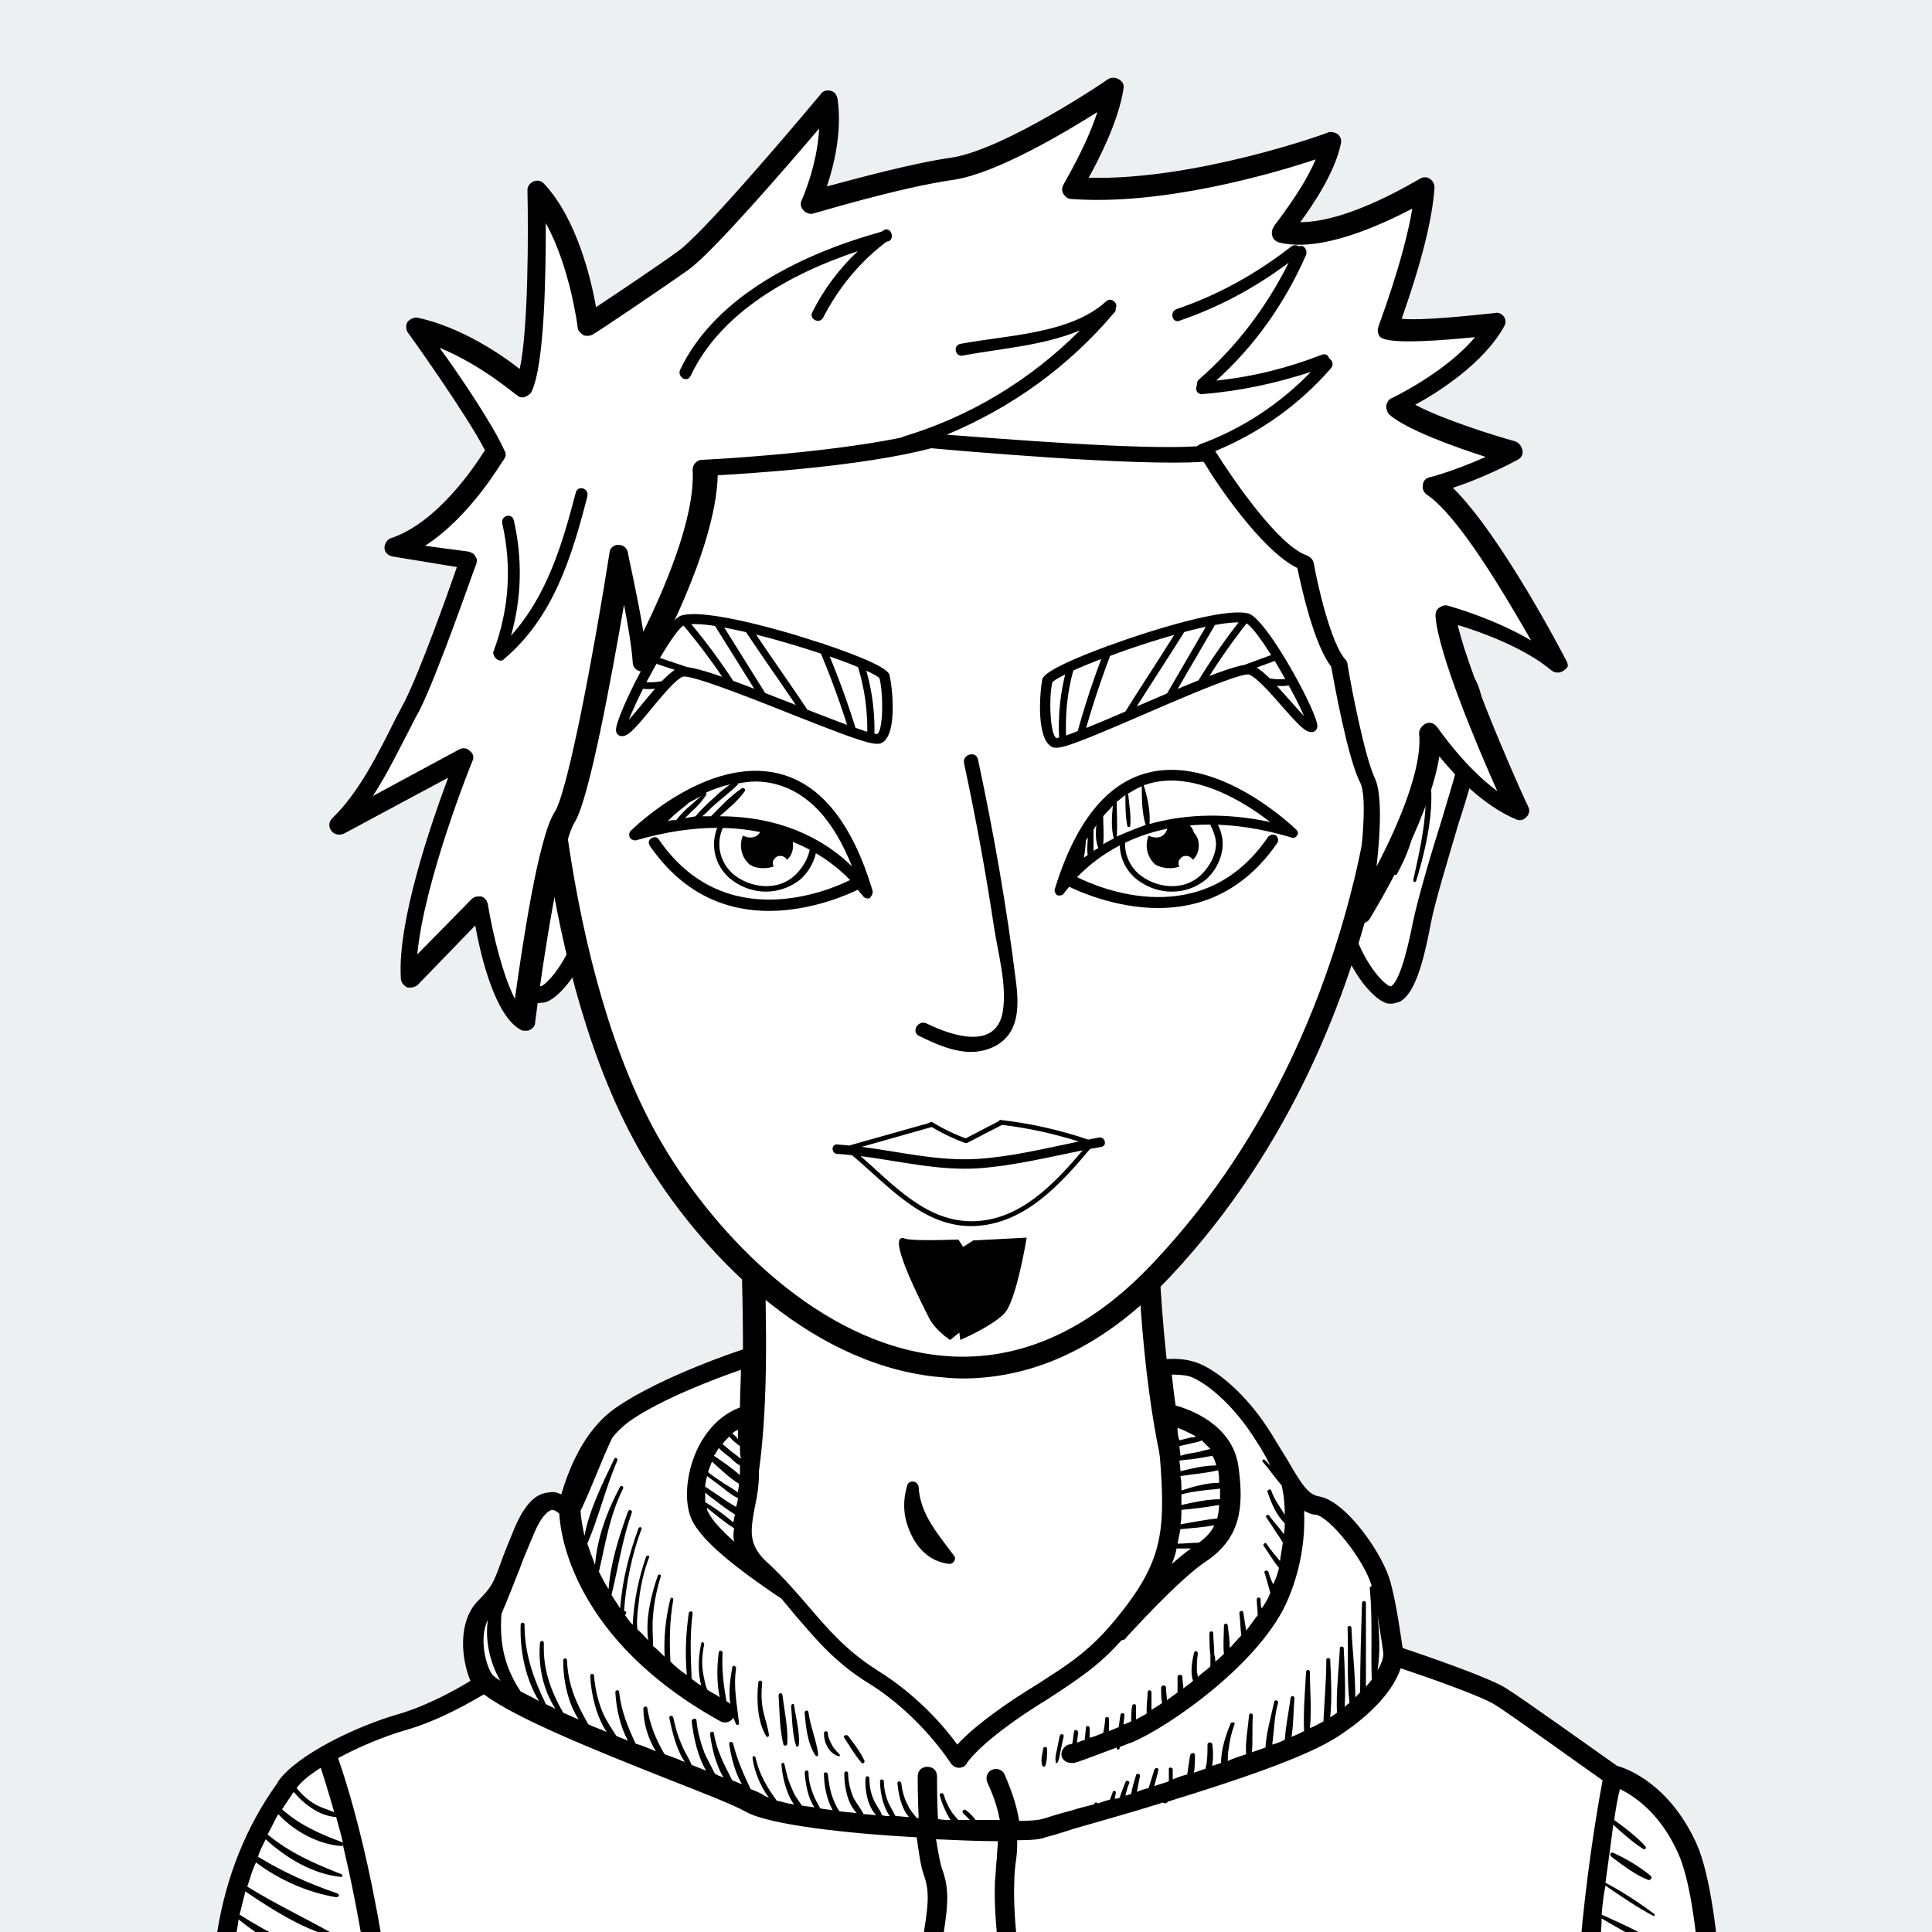 <svg xmlns="http://www.w3.org/2000/svg" width="600" height="600" viewBox="0 0 200 200" style="overflow:hidden!important">
    <path d="M0 0h200v200H0V0z" fill="#ecf0f1"/>
    <path d="M77.6 118.3c0 19.3 3.4 44.1-10 51.9-13.4 7.9-31.9 11.3-37.8 22s-4.4 25.3-4.4 25.3h149.3s.7-18.9-5.1-26.4c-8.1-10.4-27.8-15.5-37.7-20.9s-13.4-25.1-13.4-52.4l-40.9.5z" fill="#fff"/>
    <path d="M175.8 218.7H24.4l-.1-1c-.1-.6-1.5-15.1 4.5-26 4.1-7.4 13.5-11.3 23.5-15.5 5-2.1 10.2-4.3 14.8-6.9 10.6-6.2 10.1-23.9 9.6-41-.1-3.5-.2-6.8-.2-10v-1.1l43.2-.4v1.1c0 29.9 4.2 46.7 12.8 51.4 2.9 1.6 6.7 3.2 10.8 4.9 10 4.1 21.3 8.8 27.2 16.3 6.1 7.7 5.4 26.4 5.4 27.1l-.1 1.1zm-149.3-2.2h147.1c0-4.1-.2-18.5-4.9-24.6-5.5-7-16.6-11.6-26.3-15.6-4.1-1.7-8-3.3-11-5-5.1-2.8-8.7-8.9-10.9-18.7-2-8.4-2.9-19.4-3-33.5l-38.6.4c0 2.8.1 5.7.2 8.8.5 17.8 1 36.1-10.7 43-4.7 2.7-9.9 4.9-15 7.1-9.6 4-18.7 7.8-22.4 14.5-5 8.6-4.7 20.1-4.5 23.6z"/>
    <path d="M93.9 153.8c-.5 1.8-.4 3.4.5 5.2.8 1.6 2.1 2.7 3.9 2.9.4 0 .7-.5.5-.8-1.6-2.2-3.5-4.2-3.7-7.1 0-.7-1-.9-1.2-.2zM112.5 187.5c8.8.5 18.1-.7 26.6-2.9.7-.2.6-1.4-.2-1.3-8.8 1.1-17.7 2-26.5 3.3-.5.1-.3.9.1.9zM63.1 182.5c3.8.9 7.6 1.9 11.5 2.8 3.6.8 7.4 2 11.1 2.1.7 0 .8-.9.2-1.2-3.5-1.4-7.5-1.7-11.2-2.5-3.8-.7-7.5-1.3-11.3-2-.5 0-.7.7-.3.8z"/>
    <path d="M77.6 140.5s-8.6 2.8-13.1 5.9-5.6 10-5.6 10-2.3-3.3-4.5 1.9-1.8 5.6-4 7.9c-2.3 2.3-1 6.8-.2 7.9 0 0-4 2.8-8.4 4s-10.3 4.2-12.1 6.6-9.6 12.8-5.6 34h153.6s0-21-3-27.5-7.7-7.5-7.7-7.5-9.8-7-11.7-8.2-11-4.2-11-4.2-.5-4.2-1.2-7.2-4.6-8.1-6.6-8.4c-2.1-.4-3-2.8-5.6-7-2.6-4.2-5.8-6.5-7.3-7-1.6-.5-3.3-.2-3.3-.2s1.2 8.9 1.2 13.6-.9 7.7-4.6 12.2c-3.7 4.6-6.1 5.8-11.4 9.3s-6.3 5.4-6.3 5.4-3.2-5.1-8.8-8.6S83 166 79 162.5s-1.1-6.1-1.4-11.2c-.3-5.1 0-10.8 0-10.8z" fill="#fff"/>
    <path d="M175.6 190.8c-2.8-6.1-7.1-7.7-8.2-8-1.3-.9-9.8-7-11.6-8.1-1.8-1.1-8.5-3.4-10.6-4.1-.2-1.3-.6-4.3-1.2-6.6-.7-3-4.7-8.7-7.5-9.1-1.1-.2-1.8-1.3-3.3-3.9-.5-.8-1-1.6-1.6-2.6-2.6-4.2-5.9-6.8-7.9-7.4-1.8-.6-3.8-.2-3.8-.2-.5.1-.9.6-.8 1.1 0 .1 1.2 8.9 1.2 13.5 0 4.2-.7 7.1-4.3 11.6-3 3.8-5.1 5.1-9 7.6-.7.4-1.4.9-2.2 1.4-3.1 2.1-4.8 3.6-5.7 4.6-1.3-1.8-4.1-5.1-8.3-7.7-3.3-2.1-5.2-4.4-7.1-6.6-1.2-1.4-2.5-2.9-4.1-4.4-2.2-1.9-1.9-3.4-1.5-5.7.3-1.4.6-2.9.4-4.8-.3-4.9 0-10.7 0-10.7 0-.3-.1-.6-.4-.9-.3-.2-.6-.3-.9-.2-.4.1-8.8 2.9-13.4 6.1-3.5 2.4-5 6.7-5.7 9-.4-.2-.8-.3-1.3-.2-1.4.1-2.5 1.3-3.5 3.6-.7 1.7-1.2 2.9-1.5 3.8-.7 1.9-.9 2.4-2.3 3.8-2.2 2.2-1.7 6.2-.8 8.3-1.3.8-4.3 2.5-7.3 3.4-4.6 1.3-10.7 4.3-12.6 7l-.1.2c-6.4 8.9-8.3 20.6-5.6 34.6.1.5.5.8 1 .8h153.6c.6 0 1-.4 1-1 0-1.2-.1-21.6-3.1-28.2zm-33-23.6c.3 1.9.6 3.7.6 4.1 0 .2-.1.8-.6 1.6.3-1.8.2-3.8 0-5.7zm-20.7-19.4c.5.2 1.2.5 1.9.9-.2.1-.3.1-.5.1l-1.2.3c-.2-.5-.2-.9-.2-1.3zm-.1 12.5h1.5c-.6.4-1.3 1-2 1.6.2-.5.4-1 .5-1.6zm4.2-3.1c-1.2.1-2.6.4-3.8.6.1-.5.1-1 .1-1.5 1.3-.1 2.7-.3 3.9-.5 0 .5-.1 1-.2 1.4zm.1-5c.1.5.1.9.1 1.3-1.3 0-2.7.4-3.9.8 0-.5 0-1-.1-1.5 1.3-.2 2.7-.3 3.9-.6zm-3.8 3.6v-1.1c.7-.2 1.4-.3 2.2-.4.6-.1 1.2-.1 1.8-.2v1.1c-1.3 0-2.7.3-4 .6zm-.1-3.5c0-.4-.1-.8-.1-1.1.6-.1 1.1-.1 1.7-.2.6-.1 1.2-.2 1.7-.3.2.3.3.6.4 1-1.2 0-2.5.3-3.7.6zm1.9-2c-.6.1-1.3.2-1.9.4 0-.3-.1-.7-.1-1 .4-.1.9-.2 1.3-.3.3-.1.7-.1 1-.3l.9.9c-.5.1-.9.2-1.2.3zm-1.9 8c1.1-.1 2.4-.2 3.5-.4-.3.7-.9 1.3-1.6 1.8-.7 0-1.5.1-2.2.1l.3-1.5zM76 159.6c-1.2-1.1-2.3-2.2-2.7-3.1-.1-.1-.1-.2-.1-.4.9.7 1.8 1.5 2.8 2.1-.1.5-.1 1 0 1.4zm-.5-10.9c.3.4.7.7 1.1 1 0 .4 0 .9.1 1.3-.3-.2-.5-.4-.8-.6-.4-.3-.7-.6-1.1-.9.1-.2.4-.5.7-.8zm.3-.3c.2-.2.4-.3.6-.4v1c-.1-.2-.3-.4-.6-.6zm-1.4 1.5c.4.4.8.7 1.2 1 .3.3.6.6 1 .8v1c-.8-.7-1.8-1.4-2.7-2 .2-.2.3-.5.5-.8zm-.7 1.4c.9.8 1.8 1.7 2.8 2.3 0 .3-.1.6-.1.9-.4-.3-.9-.6-1.4-.9-.6-.4-1.2-.8-1.7-1.2.1-.4.3-.8.4-1.1zm-.5 1.5c.5.4 1.1.8 1.6 1.2.5.4 1 .8 1.6 1.1 0 .2-.1.4-.1.5 0 .1-.1.3-.1.4-.5-.3-1-.6-1.4-.9l-1.8-1.2c0-.3.1-.7.2-1.1zm2.7 4.8c-.9-.8-1.9-1.5-2.9-2.1v-1c.4.4.9.7 1.4 1.1.5.4 1.1.8 1.7 1.2-.1.2-.1.5-.2.8zm-22.1 4.8c.3-.9.8-2 1.5-3.7.9-2.1 1.6-2.3 1.8-2.4.3 0 .6.2.8.4.1 2.2 1.5 13.1 16.7 21.5.2.1.3.1.5.1.3 0 .7-.2.8-.5.1.2.2.5.3.7.1.1.3.1.3-.1-.2-2-.6-3.7-.3-5.7 0-.2-.3-.4-.4-.1-.2 1.2-.4 2.5-.2 3.8l-.1-.1c-.1-.1-.2-.1-.3-.2-.3-1.7-.5-3.3-.4-5 0-.3-.4-.3-.4 0-.2 1.5-.2 3.1.1 4.6-.4-.3-.9-.5-1.3-.8-.2-.5-.3-1.1-.4-1.6-.2-1.1-.1-2.1.1-3.1 0-.2-.3-.3-.3-.1-.3 1.3-.4 3 0 4.4-.4-.2-.7-.5-1-.7-.1-2.3-.2-4.5.1-6.8 0-.3-.4-.2-.4 0-.3 2.1-.4 4.2-.2 6.4-.6-.4-1.2-.9-1.7-1.4-.1-2.1-.1-4.2.3-6.4 0-.2-.2-.3-.3-.1-.5 2-.7 4-.6 6-.4-.4-.8-.8-1.2-1.1 0-1-.1-2.1 0-3.1.1-1.4.4-2.8.8-4.1.1-.2-.2-.3-.3-.1-.7 2-1.3 4.5-1 6.7-.4-.4-.7-.8-1.1-1.1-.2-1 .2-3.2.2-3.5.2-1.4.5-2.7 1-4 .1-.2-.2-.2-.3-.1-.8 2.3-1.3 4.7-1.4 7.1-.3-.3-.5-.6-.8-1 .1-.1.1-.2.1-.2.1-.1-.1-.3-.2-.2.2-2.9.8-5.8 1.8-8.5.1-.2-.2-.3-.3-.1-1 2.7-1.7 5.5-1.9 8.3-.3-.5-.6-.9-.9-1.4.7-2.8 1.1-5.7 2.1-8.5.1-.3-.3-.4-.4-.1-.9 2.5-1.8 5.3-2 8-.4-.6-.7-1.2-1-1.8.7-3 1.1-5.8 2.5-8.6.1-.2-.2-.4-.3-.2-1.3 2.4-2.4 5.3-2.6 8.1-.3-.8-.6-1.6-.8-2.2 1.2-2.8 1.9-5.8 3.1-8.6.1-.2-.2-.4-.3-.2-1.2 2.5-2.6 5.3-3.1 8-.3-1.4-.4-2.3-.4-2.6 1.2-2.5 2.1-5.1 3.3-7.6.5-.6 1.1-1.2 1.8-1.7 3.3-2.3 8.9-4.4 11.5-5.3 0 1-.1 2.4-.1 3.9-1.9.7-3.5 2.3-4.5 4.5-1.1 2.5-1.3 5.3-.5 7.1 1.1 2.4 5.2 5.4 8.7 7.8.3.2.5.3.6.4l1.5 1.8c2 2.3 4 4.8 7.6 7 5.3 3.3 8.4 8.2 8.4 8.2.2.3.5.5.9.5.3 0 .7-.2.8-.5 0 0 1.1-1.8 6-5.1.8-.5 1.5-1 2.2-1.4 3.2-2.1 5.4-3.5 7.8-6.2.2 0 .4-.1.5-.3.1-.1 5.5-6.1 8.3-7.9 3.5-2.4 3.9-5.5 3.3-9.8-.6-4.3-5-5.9-6.5-6.3-.2-1.3-.3-2.4-.4-3.2.5 0 1.2 0 1.9.2 1.4.5 4.3 2.6 6.8 6.6.6.9 1.1 1.8 1.5 2.6 0 0 0 .1.1.1l-.7-.7c-.1-.1-.3.1-.2.2.7.8 1.3 1.7 2 2.5v.1s.3 1.1.3 2.9c-.5-.8-1.1-1.6-1.4-2.5-.1-.2-.4-.1-.4.1.4 1.2.9 2.4 1.8 3.3 0 .3 0 .7-.1 1.1-.5-.7-1.1-1.3-1.5-1.9-.1-.2-.5 0-.3.2.5.7.9 1.4 1.4 2.1.1.2.2.3.3.5-.1.6-.2 1.2-.3 1.9-.5-.6-1-1.2-1.4-1.8-.1-.2-.4.1-.3.2.5.7 1 1.6 1.6 2.3-.1.5-.3 1.1-.6 1.7-.2-.4-.4-.9-.5-1.3-.1-.2-.5-.1-.4.1.2.6.4 1.4.6 2.1-.2.5-.5 1.1-.9 1.6-.1-.3-.1-.6-.1-.9 0-.3-.4-.3-.4 0 0 .5.1 1.1.1 1.6-.4.5-.8 1.1-1.2 1.6-.1-.6-.2-1.3-.3-1.9 0-.2-.4-.2-.4.1.1.8.1 1.6.2 2.3-.4.4-.8.9-1.2 1.3 0-.8-.1-1.5-.2-2.3 0-.3-.4-.3-.4 0 0 .9-.1 1.9 0 2.9-.3.3-.6.6-.9.8 0-.2 0-.5-.1-.7 0-.8-.1-1.5-.1-2.2 0-.3-.4-.3-.4 0 0 .8 0 1.5.1 2.2v1.2c-.4.4-.9.7-1.3 1.1 0-.2-.1-.4-.1-.7 0-.6 0-1.1.1-1.7 0-.3-.3-.4-.4-.1-.2.9-.4 2-.1 2.9-.3.3-.7.5-1 .8 0-.4-.1-.8-.1-1.2 0-.3-.5-.3-.5 0v1.6c-.4.3-.7.5-1.1.8 0-.4-.1-.9-.1-1.3 0-.3-.5-.3-.5 0 0 .6 0 1.1.1 1.6-.4.3-.8.5-1.1.7v-1.8c0-.3-.4-.3-.4 0 0 .6-.1 1.1-.1 1.7v.5c-.4.2-.7.4-1.1.6v-1.4c0-.3-.4-.2-.4 0-.1.5-.1 1.1-.1 1.6-.2.1-.5.2-.7.3-.1 0-.1 0-.1.1 0-.4.1-.7.1-1.1 0-.2-.4-.2-.4 0-.1.4-.1.8-.2 1.3-.3.1-.7.3-1 .4v-1.3c0-.2-.4-.2-.4 0 0 .5-.1 1-.2 1.5-.5.2-1 .4-1.4.5v-1c0-.3-.4-.3-.4 0 0 .4-.1.8-.1 1.2-.3.1-.6.2-.8.3 0-.4.1-.7.1-1.1 0-.2-.4-.3-.4-.1-.1.4-.1.9-.2 1.3-.2.1-.4.1-.4.1-.5.2-.8.7-.7 1.2.1.4.5.7 1 .7h.3c.1 0 1.5-.5 4.4-1.6v.1c0 .2.3.1.3 0s0-.1.1-.2c.4-.1.7-.3 1.1-.4 3.7-1.5 13.6-8.3 16.3-15 1.5-3.6 1.7-6.9 1.6-9 .4.2.8.4 1.2.4 1.4.2 5 4.6 5.8 7.4-.1 0-.2.1-.2.2.3 3.2.1 6.4.2 9.5-.2.2-.4.5-.6.7v-8.7c0-.2-.4-.2-.4 0-.1 3.1-.2 6.2-.2 9.3l-.5.5c0-2.4-.3-4.8-.4-7.2 0-.2-.4-.3-.4 0 .1 2.6-.1 5.2.2 7.8-.2.1-.4.3-.5.4.1-2 0-4.1-.1-6.1 0-.2-.4-.2-.4 0-.1 2.2-.4 4.5-.3 6.7-.2.2-.5.3-.7.5.2-2 .1-4 0-6 0-.2-.4-.2-.4 0 0 2.1-.2 4.3-.3 6.4-.4.2-.9.5-1.4.7.2-1.9 0-3.9 0-5.8 0-.3-.4-.3-.4 0-.1 2-.3 4.1-.2 6.1-.4.2-.8.4-1.3.6.2-1.3.2-2.7.3-4 0-.3-.4-.3-.4 0-.2 1.4-.5 2.9-.6 4.3-.4.2-.9.4-1.3.5.2-1.4.2-2.9.6-4.3.1-.3-.4-.4-.4-.1-.3 1.4-.8 3.1-.9 4.7-.5.2-.9.3-1.4.5.1-1.2 0-2.6.1-3.8 0-.3-.4-.3-.4 0-.1 1.2-.4 2.7-.3 4-.6.2-1.3.4-1.9.7 0-.4 0-.9.1-1.3.1-.9.3-1.7.6-2.5.1-.2-.3-.3-.4-.1-.5 1.2-1 2.7-1 4.1l-.9.3v-.1c.1-.7.1-1.4 0-2.1 0-.3-.5-.3-.5 0 0 .7 0 1.3-.1 2 0 .1-.1.3-.1.5-.4.1-.8.3-1.2.4.1-.6.1-1.2.1-1.8 0-.3-.4-.3-.5 0-.1.6-.2 1.3-.3 2-.5.1-1 .3-1.5.5v-1c0-.3-.5-.3-.4 0v1.2c-.5.2-1 .3-1.5.5.1-.5.3-1.1.4-1.6.1-.3-.3-.4-.4-.1-.2.6-.4 1.3-.6 1.9-.4.1-.8.2-1.2.4.1-.6.2-1.1.3-1.6.1-.3-.4-.4-.4-.1-.2.6-.4 1.3-.5 1.9-.2.1-.4.1-.6.2.1-.4.2-.9.4-1.3.1-.2-.3-.4-.4-.1-.2.5-.4 1-.6 1.6-.2.1-.3.1-.5.1 0-.2.1-.4.1-.6.1-.2-.3-.3-.3-.1-.1.3-.2.5-.3.8-.5.1-.9.3-1.3.4 0-.1-.2-.2-.3 0 0 .1-.1.1-.1.1-.8.2-1.6.4-2.2.6-1.6.4-2.7.8-3.1.9-.3.1-1.2.2-2.4.2-.2-1.3-.6-2.7-1.5-4.8-.2-.5-.8-.7-1.3-.5s-.7.8-.5 1.3c.8 1.7 1.1 2.9 1.3 3.9H101c-.3-.4-.6-.7-1-1-.2-.2-.5.1-.3.3l.7.7h-1.2c-.2-.2-.4-.5-.6-.7-.4-.6-.7-1.2-.9-1.9-.1-.3-.5-.2-.4.1.2.8.6 1.7 1.1 2.5-.4 0-.9 0-1.3-.1-.1-1.8-.1-3.5-.1-4.4 0-.6-.4-1-1-1s-1 .4-1 1c0 .4 0 2.2.1 4.3h-.2c-.3-.4-.7-.8-.9-1.3-.4-.7-.6-1.5-.7-2.3 0-.2-.4-.3-.4 0 .1 1.1.4 2.6 1.2 3.5-.5 0-.9-.1-1.4-.1-.2-.4-.5-.9-.7-1.3-.3-.7-.5-1.5-.5-2.3 0-.2-.4-.3-.4 0 0 1.1.3 2.6 1 3.6-.3 0-.5 0-.8-.1-.2-.6-.7-1.1-.9-1.7-.3-.7-.4-1.4-.4-2.1 0-.3-.4-.3-.4 0-.1 1.1.2 2.9 1.1 3.8-.4 0-.8-.1-1.3-.1-.3-.6-.8-1.2-1.1-1.8-.3-.8-.5-1.6-.5-2.4 0-.3-.4-.3-.4 0 0 1.3.3 3.1 1.3 4.1-.6-.1-1.2-.1-1.8-.2-.3-.4-.5-.9-.7-1.4-.3-.8-.4-1.6-.5-2.4 0-.3-.5-.3-.4 0 0 1.2.3 2.6.9 3.7-.4-.1-.9-.1-1.3-.2-.2-.4-.5-.9-.7-1.4-.3-.8-.5-1.5-.5-2.3 0-.3-.4-.3-.4 0 .1 1.2.3 2.5 1 3.6-.5-.1-.9-.1-1.3-.2-.4-.6-.8-1.1-1-1.7-.4-.8-.6-1.7-.8-2.6 0-.2-.4-.1-.3.1.1 1.3.5 3 1.3 4.1-.7-.1-1.3-.3-1.8-.4-1-1.4-1.8-2.7-2.2-4.5-.1-.2-.3-.1-.3.1.2 1.4.8 2.9 1.7 4.1-.2-.1-.5-.2-.6-.3-.3-.2-.8-.4-1.3-.6-.7-1.5-1.4-3-1.8-4.7-.1-.3-.5-.2-.4.1.2 1.4.6 2.9 1.3 4.1-.3-.1-.7-.3-1-.4-.8-1.6-1.6-3-1.9-4.9 0-.2-.4-.2-.4.1.2 1.5.6 3.2 1.4 4.5-.3-.1-.6-.2-.9-.4-.4-.8-.8-1.5-1.1-2.2-.4-1.1-.7-2.2-.8-3.3 0-.3-.5-.2-.5.1.2 1.6.6 3.6 1.5 5.1l-1.5-.6c-.3-.7-.7-1.3-1-2-.4-.9-.7-1.9-.9-2.9-.1-.3-.5-.2-.4.1.3 1.4.7 3.2 1.6 4.5-.2-.1-.4-.1-.5-.2-.5-.2-1-.4-1.6-.6-.9-1.5-1.5-3-1.8-4.8 0-.2-.4-.2-.4.1 0 1.5.5 3.1 1.3 4.4-.7-.3-1.4-.6-2.1-.8-.8-1.7-1.5-3.4-1.7-5.3 0-.3-.4-.3-.4 0 .1 1.7.5 3.5 1.3 5-.4-.2-.8-.3-1.2-.5-.5-.8-1-1.5-1.4-2.4-.5-1.2-.8-2.5-.9-3.8 0-.3-.4-.3-.4 0 .1 1.9.6 4.1 1.7 5.8-.6-.3-1.3-.5-1.9-.8-1.2-2.1-2.1-4-2.2-6.6 0-.3-.4-.3-.4 0 0 2.1.5 4.4 1.6 6.1-.5-.2-1.1-.5-1.6-.7-1.3-2.3-2.1-4.5-2-7.2 0-.3-.4-.3-.4 0-.2 2.3.3 4.8 1.6 6.8-.3-.2-.7-.3-1-.5-1.3-2.7-2.2-5.2-2.2-8.2 0-.3-.4-.3-.4 0-.1 2.7.5 5.6 1.9 7.9-.7-.4-1.3-.7-1.9-1-1.6-2.4-2.2-4.8-2-7.9v-.1c.8-1.9 1.1-2.7 1.9-4.7zm-3.3 5.3c-.3 2.1.2 4.4 1.3 6.3-.3-.2-.6-.4-.8-.6-.6-.7-1.5-3.7-.5-5.7zM33.2 183c.3.9.8 2.5 1.4 4.6-.7-.3-1.5-.5-2.1-.9-.7-.4-1.3-1-1.8-1.6.5-.7 1.4-1.4 2.5-2.1zm-2.8 2.5c1.1 1.3 2.7 2.5 4.4 2.6.2.8.5 1.7.7 2.7l-.1-.1c-2.4-.9-4.4-1.8-6.2-3.4l1.2-1.8zm-6.2 27.4c3.5 2.2 7.7 4.1 11.8 4.8H24.9c-.3-1.6-.5-3.2-.7-4.8zm12.9 4.8c0-.1 0-.2-.1-.3-4.5-1.5-8.6-2.9-12.8-5.1-.1-.9-.1-1.9-.2-2.8 4.6 2.7 10 5.1 15.2 6.1.2 0 .3-.2.1-.3-5.1-2.2-10.2-4.2-15.3-6.5v-2.9c3.5 2.5 7.6 4.5 11.9 5.4.3.1.4-.4.1-.5-4.2-1.6-8.2-3.2-12-5.5 0-1.2.1-2.3.3-3.4 2.9 1.7 5.9 3.1 9.1 4 .3.1.4-.4.1-.5-3.1-1.3-6.2-2.6-9.2-4.1.1-.9.3-1.8.4-2.6 3 2.4 6.6 4.4 10.4 5 .2 0 .3-.2.1-.3-3.7-1.5-7.1-3.1-10.4-5.2l.6-2.4c2.8 1.9 5.8 3.8 9 4.7.2.1.3-.2.1-.3-3-1.7-6-3.1-8.9-4.9.3-.9.5-1.7.9-2.5 2.4 1.8 5.3 3.1 8.3 3.6.3 0 .4-.3.1-.4-2.9-1-5.6-2.2-8.2-3.8.2-.6.5-1.2.8-1.8 2.2 2 4.9 3.6 7.8 3.9.2 0 .2-.2 0-.3-2.8-1.1-5.3-2.2-7.6-4.1.4-.7.7-1.4 1.1-2.1 1.7 1.8 4.1 3.1 6.5 3.3.1 0 .1 0 .2-.1 1.4 5.9 3.1 14.8 4.1 26.7h-2.5zm4.5 0C39.9 196.6 36 184.9 35 182c2.2-1.2 4.9-2.3 7-2.9 3.5-1 6.7-2.9 8.1-3.7 3.3 2.5 11.8 5.9 18.6 8.6 3.8 1.5 7.2 2.8 8.6 3.6 2.4 1.3 10.3 2.2 17.6 2.6.2 1.5.4 2.9.7 3.8.7 1.9.5 3.3-.2 7.5l-.3 1.8c-.3 1.9-.7 3.4-1.1 4.8-.7 2.6-1.3 4.6-.2 6.8.2.4.5.6.9.6.1 0 .3 0 .4-.1.5-.2.7-.8.5-1.3-.8-1.6-.3-3 .3-5.4.4-1.3.8-3 1.2-5l.3-1.8c.7-4.3 1-6.1.1-8.5-.2-.6-.4-1.8-.6-3 2.3.1 4.5.2 6.4.2 0 .5-.1 1.1-.1 1.7-.1.7-.1 1.5-.2 2.4-.2 4.4.8 10 .9 10.9l-.2 9c0 .6.4 1 1 1 .5 0 1-.4 1-1l.2-9.1v-.2c0-.1-1.1-6-.9-10.5 0-.9.1-1.7.2-2.4s.1-1.3.1-1.9c1.5 0 2.5-.1 2.9-.3.4-.1 1.5-.4 3-.9 2.4-.7 5.7-1.6 9.2-2.7.1.1.3.1.4 0l.1-.1c6.8-2.1 14.4-4.6 17.7-6.8 4.4-2.9 5.9-5.5 6.4-7 3 1 8.4 2.9 9.8 3.8 1.6 1 9.1 6.4 11.1 7.8-.6 3.2-3.3 18.3-2.9 33.6l-121.4-.2zm123.3-1.3c.9.5 1.8.9 2.8 1.3H165c0-.4 0-.9-.1-1.3zm4.4 1.3c-1.4-.7-2.9-1.4-4.4-1.9v-3.1c2.8 2 6 3.5 9.3 4 .3 0 .4-.4.1-.4-3.4-1.1-6.5-2.3-9.4-4.2 0-1.1.1-2.1.1-3.2 2.6 1.2 5.3 2.4 8 3.2.2.1.4-.3.2-.4-2.6-1.3-5.4-2.4-8.1-3.4.1-1.1.1-2.1.2-3.1 2.3 1.5 4.8 2.8 7.4 3.6.2.1.4-.3.2-.4-2.6-1.2-5.1-2.3-7.6-3.8.1-.9.1-1.8.2-2.7 1.8 1.7 4.7 2.7 7.1 2.8.2 0 .3-.3.1-.4-1.4-.4-2.8-.8-4.2-1.4-1-.5-1.9-1.1-2.9-1.7.1-.9.2-1.7.2-2.6 2.1 1.2 4.2 2.5 6.4 3.3.2.1.3-.2.1-.3-2-1.4-4.3-2.4-6.5-3.4.1-1.1.2-2.1.4-3 1.6 1.1 3.2 2.2 4.9 3.1.2.1.3-.1.1-.2-1.6-1.2-3.3-2.3-5-3.2.3-2.3.6-4.3.8-6 1 .9 2 1.8 3.1 2.5.2.1.4-.1.2-.3-.9-1-2.1-1.9-3.2-2.7.2-1.4.4-2.5.6-3.2 1.4.7 4.1 2.4 6 6.6 2.5 5.4 2.8 21.9 2.9 26.1l-7.3-.2zm-2.3-25.9c-.3-.1-.4.2-.2.4 1.2.9 2.5 1.9 3.8 2.4.2.1.5-.2.3-.4-1.2-1-2.6-1.8-3.9-2.4zm-87.4-12.2c-.1-.8-.4-1.6-.6-2.5-.2-1-.2-1.9-.1-2.9 0-.3-.4-.3-.4 0-.2 1.7-.1 4 .8 5.5.1.2.3.1.3-.1zm1.9.9c.1-1.6-.3-3.4-.5-5 0-.3-.4-.3-.4 0 .1 1.7.1 3.5.5 5.1.1.2.4.1.4-.1zm1.2.1c.1-1.3-.3-2.7-.5-4.1 0-.2-.3-.1-.3.1.1 1.3.1 2.8.5 4.1 0 .2.3.1.3-.1zm2 1c-.2-1.5-.8-2.8-1-4.3 0-.3-.4-.3-.4 0 .1 1.4.3 3.2 1.1 4.4.1.2.3.1.3-.1zm2.1.2c.1.1.2-.1.1-.2-.3-.3-.6-.6-.8-1-.2-.4-.4-.8-.4-1.2 0-.3-.5-.2-.4.1 0 .9.5 2 1.5 2.3zm2.4.7c.1.1.3 0 .3-.2-.4-.9-1.1-1.8-1.7-2.6-.2-.2-.6 0-.4.2.6.9 1.1 1.8 1.8 2.6zm19 .3c.2-.5.2-1.2.2-1.8 0-.2-.4-.2-.4 0-.1.6-.3 1.2-.1 1.8.1.1.3.1.3 0zm1.3-.4c.2-.4.2-.8.3-1.2.1-.5.2-.9.3-1.4.1-.3-.3-.4-.4-.1l-.3 1.5c-.1.4-.2.8-.1 1.2-.1.1.1.2.2 0z"/>
    <path d="M60.7 84.7s-1.8-5-3.3-7.9-3.6-6.3-6.6-7.2-4 3.9-2.9 8.3 4.2 13.9 5 17.6 1.8 8.1 3.6 7.5 7.1-7.7 4.2-18.3z" fill="#fff"/>
    <path d="M55.1 103.6c-1.5-.8-2.3-3.8-3.2-8-.4-2.2-1.7-6.4-2.9-10.5-.8-2.7-1.6-5.3-2.1-7.1-.9-3.5-.5-7.1 1-8.6.8-.8 1.8-1 2.9-.7 3.3.9 5.5 4.4 7.2 7.6 1.6 2.9 3.3 7.8 3.4 8v.1c3.1 11.1-2.6 18.5-4.8 19.3-.2.1-.4.1-.6.1-.3.1-.6 0-.9-.2zm1.5-26.4c-1.6-2.9-3.4-6-6.1-6.7-.5-.1-.9 0-1.3.3-1.1 1.1-1.3 4-.6 6.9.5 1.8 1.2 4.3 2 7 1.2 4.1 2.5 8.4 3 10.6.8 4.1 1.6 6.4 2.3 6.8h.1c1.1-.4 6.6-6.8 3.8-17.2-.1-.4-1.8-5.1-3.2-7.7z"/>
    <path d="M48.8 72.7c1.9-.8 3.6 1.4 4.8 3.3 1.6 2.5 2.6 5.5 2.9 8.6v.2c0 .2 0 .5.1.7 0 .2-.2.2-.2 0-.1-.4-.2-.9-.3-1.4 0 0-.1-.1-.1-.2-1.2-.6-1.8-.3-1.8.8 0 .7.2 1.5.3 2.2.3 1.2.9 2.3 1.3 3.5.1.2-.2.4-.3.2-.9-1.6-2.6-5.3-1.5-7.2.5-.9 1.3-.8 1.9-.2-.5-2-1.2-4.3-2.2-6.2-2.1 4.5-1 9.2.1 14.2 0 .2-.2.3-.3.1-1.4-4.6-2.7-10.7 0-14.5-1.2-2.2-2.8-3.9-4.7-3.8-.1.1-.2-.3 0-.3z"/>
    <path d="M139.3 84.7s1.8-5 3.3-7.9 3.6-6.3 6.6-7.2 4 3.9 2.9 8.3-4.2 13.9-5 17.6c-.7 3.7-1.8 8.1-3.6 7.5s-7.1-7.7-4.2-18.3z" fill="#fff"/>
    <path d="M144 103.9c-.2 0-.4 0-.6-.1-2.2-.8-7.9-8.2-4.8-19.3v-.1c.1-.2 1.8-5.1 3.4-8 1.7-3.2 3.9-6.7 7.2-7.6 1.1-.3 2.2 0 2.9.7 1.5 1.5 1.9 5 1 8.6-.5 1.8-1.2 4.4-2.1 7.1-1.2 4.1-2.5 8.3-2.9 10.5-.8 4.2-1.7 7.2-3.2 8-.3.1-.6.2-.9.2zm-3.9-19c-2.9 10.4 2.6 16.8 3.8 17.2h.1c.7-.4 1.5-2.7 2.3-6.8.5-2.3 1.7-6.5 3-10.6.8-2.7 1.6-5.3 2-7 .8-2.9.5-5.9-.6-6.9-.3-.3-.8-.4-1.3-.3-2.7.7-4.6 3.9-6.1 6.7-1.3 2.6-3 7.3-3.2 7.7z"/>
    <path d="M151.2 72.7c-1.9-.8-3.6 1.4-4.8 3.3-1.6 2.5-2.6 5.5-2.9 8.6v.2c0 .2 0 .5-.1.7 0 .2.2.2.2 0 .1-.4.2-.9.3-1.4.1-.1.1-.2.2-.3 1.2-.6 1.8-.3 1.8.8 0 .7-.2 1.5-.3 2.2-.3 1.2-.9 2.3-1.3 3.5-.1.2.2.4.3.2.9-1.6 2.6-5.3 1.5-7.2-.5-.9-1.3-.8-1.9-.2.5-2 1.2-4.3 2.2-6.2 2.1 4.5 1 9.2-.1 14.2 0 .2.2.3.3.1 1.4-4.6 2.7-10.7 0-14.5 1.2-2.2 2.8-3.9 4.7-3.8 0 .2.1-.2-.1-.2z"/>
    <path d="M142.4 53.6c-2.3-11.4-15.1-28.8-42.4-28.8S63.6 38.2 59.6 48.1c-3.5 8.5-3.4 22.4-3.4 22.4s.5 29.9 11.4 48.5c10.6 17.9 32.9 33.4 52.7 12.4 24.5-26.1 23.5-60.8 23.5-60.8s.2-8.9-1.4-17z" fill="#fff"/>
    <path d="M99.6 142.7c-.9 0-1.9-.1-2.9-.2-13.2-1.5-24.2-12.8-30.2-22.9C55.6 101 55 71.8 55 70.6c0-.6 0-14.3 3.5-22.9 6.6-16.2 20.1-24 41.5-24 12.3 0 23.2 3.6 31.3 10.4 6.3 5.2 10.9 12.5 12.2 19.3 1.6 7.9 1.4 16.5 1.4 17.2 0 .7.1 9.2-2.6 20.9-2.6 11-8.4 27.1-21.2 40.7-6.6 7-13.8 10.5-21.5 10.5zM100 26c-20.3 0-33.2 7.4-39.4 22.6-3.3 8.2-3.3 21.9-3.3 22 0 .3.6 29.8 11.3 47.9 5.7 9.6 16.2 20.4 28.5 21.8 8 .9 15.6-2.4 22.4-9.7 12.5-13.3 18.1-28.9 20.7-39.6 2.8-11.7 2.6-20.3 2.6-20.4 0-.1.2-8.9-1.4-16.7-1.3-6.4-5.6-13.1-11.5-18-7.8-6.5-18.1-9.9-29.9-9.9z"/>
    <path d="M113.77 117.76c-.37.06-.74.14-1.11.21-2.95-1-5.96-1.67-9.06-2.03-.11-.01-.16.04-.2.12-1.14.59-2.28 1.18-3.43 1.78-1.21-.44-2.36-1-3.45-1.67-.12-.08-.24-.02-.3.07l-8.19 2.31c-.03.01-.03.03-.05.04-.44-.04-.88-.09-1.32-.12-.63-.04-.63.94 0 .98.52.03 1.03.08 1.55.14 3.7 3.09 7.35 7.51 12.61 7.33 5.19-.18 8.91-4.27 12.02-7.98.4-.08.79-.15 1.19-.22.62-.13.36-1.07-.26-.96zm-17.32-1.09c1.09.65 2.23 1.2 3.42 1.64.03.01.04-.01.07 0 .06.03.13.03.21-.01 1.19-.62 2.38-1.24 3.58-1.85 2.71.32 5.35.9 7.94 1.72-3.46.71-6.98 1.58-10.47 1.8-4.03.25-8-.73-11.99-1.25 2.41-.69 4.83-1.37 7.24-2.05zm4.37 9.75c-4.89.13-8.3-3.75-11.73-6.74 4.11.52 8.2 1.56 12.35 1.25 3.56-.27 7.12-1.14 10.64-1.85-2.92 3.46-6.46 7.21-11.26 7.34z"/>
    <path d="M75.2 84.6c-1.5 1.9-1.3 4.5.4 6 1.8 1.7 4.9 2.1 7.1.1 1.1-1.1 1.8-2.7 1.5-4.1-.1-.5-.3-1-.6-1.4-.2-.6-.5-1.1-1-1.5-2.1-1.9-5.6-1.5-7.4.9z" fill="#fff"/>
    <path d="M79.3 92.3c-1.5 0-2.9-.6-3.9-1.5-1.8-1.7-2-4.4-.4-6.4 1-1.2 2.4-2 4-2.1 1.4-.1 2.8.3 3.8 1.2.5.4.8 1 1.1 1.6.3.4.5 1 .6 1.5.3 1.4-.3 3.2-1.6 4.4-1.1.9-2.4 1.3-3.6 1.3zm-3.9-7.5c-1.4 1.7-1.2 4.1.4 5.6 1.7 1.5 4.7 2 6.6.1 1.1-1.1 1.7-2.6 1.4-3.8-.1-.4-.3-.9-.5-1.3v-.1c-.2-.5-.5-1-.9-1.4-.9-.8-2.1-1.2-3.3-1.1-1.5.2-2.8.9-3.7 2zm4.7 4.9c0-.1-.1-.1-.1-.2 0-.2 0-.4.1-.5.2-.3.4-.4.7-.4.2 0 .4.1.5.2l.2.2c.4-.4.6-.9.6-1.5 0-.5-.2-1-.5-1.3-.2-.7-.8-1.2-1.5-1.4-.4-.1-.9-.1-1.3 0 .3.8-.1 1.9-1.1 1.9-.3 0-.6-.1-.8-.2-.4 1-.2 2.2.7 3 .6.4 1.6.5 2.5.2z"/>
    <path d="M79 72.1c-8.2 0-14.8 6.6-14.8 14.8s6.6 14.8 14.8 14.8 14.8-6.6 14.8-14.8c0-8.1-6.6-14.8-14.8-14.8zM84.4 93c-4.5 1.4-10-.2-12.8-2.1C68.9 89 67 86 67 86c9.1-2.2 13.6-.3 17 1.1s5 4.1 5 4.1-.1.4-4.6 1.8z" fill="#fff"/>
    <path d="M90.3 92.1c-2.1-6.9-5.3-10.9-9.6-12-7.4-1.9-15.1 5.6-15.4 5.9-.2.2-.2.5-.1.7s.4.3.6.3c12.7-3.7 19.6 1.4 22.2 4.1-2.2 1.1-13 5.7-19.8-4.2-.2-.3-.5-.3-.8-.1-.3.2-.3.5-.1.8 3.6 5.2 8.2 6.7 12.3 6.7 4.5 0 8.4-1.8 9.2-2.2.3.4.5.6.5.6.1.2.3.3.5.3h.2c.3-.3.4-.6.3-.9zM69.1 85c.4-.3.8-.8.9-.8.4-.4.9-.7 1.3-1.1.4-.2.9-.5 1.3-.7-.5.4-1 .9-1.5 1.3-.4.4-.8.8-1.1 1.2-.3 0-.6 0-.9.1zm1.8-.3.7-.7c.6-.5 1.1-1.1 1.5-1.7.1-.1 0-.2-.1-.2.8-.4 1.7-.7 2.6-.9-.6.4-1.2.9-1.7 1.4-.7.6-1.3 1.2-1.9 1.9-.4.1-.7.1-1.1.2zm3.6-.2c.9-.8 1.9-1.6 2.6-2.6.1-.2-.1-.4-.3-.3-1.2.8-2.2 1.9-3.2 2.9h-.9c.5-.4.9-.9 1.4-1.3.8-.7 1.6-1.3 2.3-2v-.1c.6-.1 1.2-.2 1.8-.2.7 0 1.5.1 2.2.3 3.3.9 5.9 3.7 7.8 8.5-2.2-2.2-6.6-5.2-13.7-5.2z"/>
    <path d="M117.2 84.6c-1.5 1.9-1.3 4.5.4 6 1.8 1.7 4.9 2.1 7.1.1 1.1-1.1 1.8-2.7 1.5-4.1-.1-.5-.3-1-.6-1.4-.2-.6-.5-1.1-1-1.5-2.1-1.9-5.6-1.5-7.4.9z" fill="#fff"/>
    <path d="M122.1 89.7c0-.1-.1-.1-.1-.2 0-.2 0-.4.1-.5.2-.3.4-.4.7-.4.2 0 .4.1.5.2l.2.2c.4-.4.6-.9.6-1.5 0-.5-.2-1-.5-1.3-.2-.7-.8-1.2-1.5-1.4-.4-.1-.9-.1-1.3 0 .3.8-.1 1.9-1.1 1.9-.3 0-.6-.1-.8-.2-.4 1-.2 2.2.7 3 .7.4 1.7.5 2.5.2zm-.8 2.6c-1.5 0-2.9-.6-3.9-1.5-1.8-1.7-2-4.4-.4-6.4 1-1.2 2.4-2 4-2.1 1.4-.1 2.8.3 3.8 1.2.5.4.8 1 1.1 1.6.3.4.5 1 .6 1.5.3 1.4-.3 3.2-1.6 4.4-1.1.9-2.3 1.3-3.6 1.3zm-3.9-7.5c-1.4 1.7-1.2 4.1.4 5.6 1.7 1.5 4.7 2 6.6.1 1.1-1.1 1.7-2.6 1.4-3.8-.1-.4-.3-.9-.5-1.3v-.1c-.2-.5-.5-1-.9-1.4-.9-.8-2.1-1.2-3.3-1.1-1.5.2-2.8.9-3.7 2z"/>
    <path d="M121 72.1c-8.2 0-14.8 6.6-14.8 14.8s6.6 14.8 14.8 14.8 14.8-6.6 14.8-14.8c0-8.1-6.6-14.8-14.8-14.8zm6.8 18.8c-2.8 1.9-8.3 3.5-12.8 2.1s-4.6-1.7-4.6-1.7 1.6-2.7 5-4.1 7.9-3.3 17-1.1c.1-.1-1.8 2.9-4.6 4.8z" fill="#fff"/>
    <path d="M134.2 85.9c-.3-.3-8.1-7.8-15.4-5.9-4.3 1.1-7.5 5.2-9.6 12-.1.3.1.6.3.7h.2c.2 0 .4-.1.5-.3 0 0 .2-.3.5-.6.8.4 4.7 2.2 9.2 2.2 4.1 0 8.7-1.5 12.3-6.7.2-.3.1-.6-.1-.8s-.6-.1-.8.1c-6.8 10-17.6 5.3-19.8 4.2 2.6-2.7 9.5-7.9 22.2-4.1.2.1.5 0 .6-.3.1 0 .1-.3-.1-.5zm-21.6 2.6c-.1.1-.3.2-.4.3.1-.6.2-1.2.2-1.8.1-.1.1-.2.2-.3 0 .6-.1 1.2 0 1.8zm.6-.4v-2.2c.1-.2.2-.3.3-.5-.1.8-.1 1.6.2 2.4-.2.1-.4.2-.5.3zm1-.7c.1-1 0-2 0-2.9.3-.4.7-.7 1-1.1-.1 1.1-.2 2.3.1 3.4-.4.2-.8.4-1.1.6zm1.4-.8c.1-1.2 0-2.4 0-3.6.3-.2.6-.5.9-.7 0 1.1 0 2.2.2 3.2 0 .2.3.1.3 0 .1-1.1-.1-2.1-.2-3.2 0-.1-.1-.1-.1-.1.5-.3 1-.6 1.5-.8 0 1.3 0 2.7.4 4-1.1.4-2.1.8-3 1.2zm3.4-1.3c.1-1.3-.2-2.7-.6-4 .2-.1.4-.1.6-.2.7-.2 1.5-.3 2.2-.3 4.1 0 8.1 2.6 10.3 4.3-5.1-1.1-9.3-.7-12.5.2z"/>
    <path d="M70.67 64.23c3.47-1.02 20.5 4.56 20.86 5.78.36 1.22.7 5.93-.55 6.46-1.25.54-18.75-7.56-20.49-6.88-1.73.68-5.21 6.18-6.11 6.11-.89-.07 4.68-10.99 6.29-11.47z" fill="#fff"/>
    <path d="M64.33 76.2c.66.05 1.32-.67 3.04-2.75 1.14-1.38 2.55-3.1 3.32-3.4.9-.21 6.99 2.19 11.01 3.79 6.61 2.62 8.66 3.35 9.42 3.12.03-.01.05-.01.08-.02 1.83-.78 1.11-6.27.87-7.09-.25-.84-3.93-2.22-6.72-3.16a.428.428 0 0 0-.28-.09c-1.18-.38-2.16-.69-2.61-.83-2.81-.84-9.61-2.73-11.92-2.05-1.88.55-6.89 10.55-6.77 11.88.02.42.32.59.56.6zm3.63-7.48 1.89.63c-.41.27-.85.67-1.32 1.15-.53.12-1.07.15-1.61.12.33-.63.68-1.27 1.04-1.9zm3.19.34-2.83-.95c1-1.7 1.95-3.08 2.44-3.35 1.43 1.7 2.77 3.48 4.01 5.31-1.67-.58-2.86-.92-3.62-1.01zm4.75 1.42c-1.33-2.03-2.78-4-4.34-5.87.64-.03 1.48.04 2.46.19l4.06 6.5c-.78-.3-1.51-.57-2.18-.82zm9.08-2.82c1.01 2.41 1.92 4.89 2.71 7.38-1.24-.46-2.7-1.02-4.12-1.58-.99-1.49-1.97-2.91-2.92-4.28-.78-1.13-1.57-2.29-2.38-3.49 2.22.56 4.61 1.27 6.71 1.97zm3.58 7.68c-.77-2.48-1.67-4.96-2.67-7.38 1.11.38 2.11.75 2.93 1.1.67 2.17.98 4.41.96 6.69-.34-.1-.76-.24-1.22-.41zm2.25.64c-.07 0-.18-.01-.29-.04.04-2.21-.24-4.39-.84-6.51.7.32 1.19.59 1.36.78.4 1.49.42 5.35-.23 5.77zm-11.6-4.24-4.23-6.77c.7.13 1.46.29 2.25.47.97 1.44 1.9 2.81 2.81 4.12.76 1.1 1.55 2.24 2.34 3.42-.08-.03-.17-.07-.24-.1-1.06-.41-2.03-.79-2.93-1.14zM65.1 74.51c.31-.8.84-1.96 1.47-3.21.41.05.82.04 1.24 0-.43.49-.86 1.01-1.29 1.53-.44.54-.98 1.19-1.42 1.68z"/>
    <path d="M129.1 64.02c-3.5-.92-20.35 5.2-20.67 6.43-.32 1.23-.51 5.94.76 6.44s18.5-8.15 20.26-7.52c1.76.63 5.4 6.01 6.3 5.91.88-.09-5.02-10.84-6.65-11.26z" fill="#fff"/>
    <path d="M136.37 75.18c.07-1.34-5.25-11.17-7.14-11.67-2.33-.61-9.06 1.49-11.85 2.42-.45.15-1.43.48-2.58.91a.37.37 0 0 0-.27.09c-2.77 1.02-6.39 2.51-6.62 3.37-.21.82-.78 6.33 1.09 7.06.03.01.05.01.08.02.76.2 2.78-.6 9.32-3.42 3.97-1.72 9.98-4.31 10.89-4.13.79.28 2.25 1.95 3.43 3.29 1.78 2.02 2.46 2.73 3.12 2.66.22-.01.51-.19.53-.6zm-3.32-4.89c-.54.05-1.07.04-1.61-.07-.48-.47-.93-.85-1.35-1.11l1.87-.69c.37.62.74 1.25 1.09 1.87zm-7.85-.31c1.18-1.87 2.47-3.69 3.84-5.44.5.26 1.49 1.6 2.55 3.27l-2.8 1.03c-.78.13-1.95.51-3.59 1.14zm-3.29 1.34 3.86-6.62c.98-.18 1.82-.28 2.45-.27-1.5 1.92-2.89 3.94-4.15 6-.66.27-1.38.56-2.16.89zm-.35-5.6c-.77 1.22-1.53 2.41-2.27 3.56-.9 1.4-1.84 2.85-2.78 4.37-1.4.61-2.84 1.21-4.07 1.71.71-2.51 1.55-5.01 2.48-7.46 2.06-.78 4.43-1.55 6.64-2.18zm-11.2 10.41c-.09-2.28.15-4.53.75-6.72.81-.37 1.8-.77 2.89-1.19-.92 2.45-1.74 4.94-2.43 7.46-.46.18-.87.34-1.21.45zm-1.42-5.49c.16-.19.64-.48 1.33-.82-.53 2.14-.74 4.32-.63 6.53-.12.03-.23.04-.29.05-.67-.41-.78-4.27-.41-5.76zm8.97 2.39c-.08.03-.15.07-.23.1.76-1.2 1.51-2.37 2.23-3.49.87-1.35 1.77-2.75 2.68-4.21.78-.21 1.53-.4 2.23-.54l-4.01 6.9c-.9.38-1.85.79-2.9 1.24zm15.6-.54c-.45-.51-.89-1.01-1.34-1.49.42.03.82.02 1.24-.04.67 1.22 1.24 2.36 1.57 3.16-.45-.48-1-1.11-1.47-1.63zM93.69 128.22c-2.15-.8 1.81 6.87 2.48 8.2s2.19 2.29 2.19 2.29l.95-.76.1.76s3.34-1.43 4.58-2.77c1.24-1.34 2.29-7.82 2.29-7.82l-5.53.29-1.05.67-.48-.76c0-.01-4.77.19-5.53-.1z"/>
    <path d="M103.29 107.27c-1.43 1.14-6.6.84-8.09-1.16-1.49-2.01-1.23-5.37-.71-8.74.52-3.36 3.24-17.34 3.75-18.38.52-1.04 1.75-1.16 2.39 0s3.43 16.63 3.75 20.45.86 6.28-1.09 7.83z" fill="#fff"/>
    <path d="M95.15 107.24c2.35 1.15 5.1 2.37 7.68 1.14 2.66-1.27 2.67-4.06 2.36-6.63-.96-7.77-2.31-15.48-3.95-23.13-.2-.94-1.65-.54-1.44.4 1.2 5.6 2.24 11.23 3.09 16.89.41 2.72 1.34 5.93.94 8.68-.62 4.25-5.38 2.6-7.91 1.36-.88-.42-1.64.87-.77 1.29z"/>
    <path d="M73.2 48.8s14.8-.7 23-2.9c0 0 22.1 2 28.9 1.3 0 0 6 10 10.1 11.3 0 0 1.6 8.2 3.6 10.4 0 0 1.6 9.3 2.9 12s-.7 14-.7 14 7.8-12.7 7.2-19.1c0 0 4 6.2 9.2 8.4 0 0-7.2-15.5-7.6-20.7 0 0 7.6 2 11.6 5.3 0 0-8.1-15.5-13-18.9 0 0 3.6-.9 8.3-3.3 0 0-9.6-2.7-12.1-4.9 0 0 7.6-3.6 10.3-8.4 0 0-9.2 1.1-11.2.4 0 0 3.4-8.7 3.8-14.4 0 0-9.2 5.8-14.8 4.4 0 0 4.3-5.1 5.1-9.1 0 0-15.2 5.6-26.8 4.7 0 0 3.6-5.8 4.3-10.2 0 0-10.7 7.3-16.6 8.2-5.8 1.1-14.8 3.7-14.8 3.7s2.5-5.3 1.8-10.4c0 0-11.9 14.2-15 16.4s-9.8 6.7-9.8 6.7-1.1-9.3-5.4-13.8c0 0 .4 16.7-1.3 20.2 0 0-5.4-4.7-11.2-6 0 0 6.7 9.3 8.3 12.9 0 0-4.5 8-10.5 10l7.8 1.3s-3.8 11.1-5.8 15.1-4.3 9.1-7.6 12.4l13.2-7.1s-6.3 15.5-5.8 22.9L50 94s1.6 10.4 4.5 12c0 0 2.2-18 4.3-21.1 2-3.1 5.8-27.3 5.8-27.3s1.8 7.6 2 11.3c-.1.1 7-12.6 6.6-20.1z" fill="#fff"/>
    <path d="M162.2 68.5c-.3-.6-6.8-13.1-11.8-18 1.5-.5 3.9-1.4 6.7-2.9.4-.2.6-.6.5-1s-.3-.7-.7-.9c-2.2-.6-7.6-2.3-10.4-3.8 2.4-1.3 7.1-4.3 9.2-8.1.2-.3.2-.7 0-1s-.6-.5-.9-.4c-2.9.3-7.5.8-9.7.6.9-2.6 3.1-8.9 3.4-13.6 0-.4-.2-.7-.5-.9-.3-.2-.7-.2-1 0-.1 0-7.2 4.5-12.4 4.5 1.4-1.9 3.6-5.2 4.2-8.1.1-.4 0-.7-.3-1-.3-.2-.7-.3-1-.2-.1.1-13.8 5-24.8 4.7 1.1-2 3.1-5.9 3.6-9.2.1-.4-.1-.8-.5-1-.3-.2-.8-.2-1.1 0-.1.1-10.6 7.2-16.1 8.1-4.2.6-10 2.2-13 3 .7-2.1 1.6-5.6 1.1-9.1-.1-.4-.3-.7-.7-.8-.4-.1-.8 0-1 .3-4.1 4.9-12.4 14.6-14.8 16.3-2.2 1.6-6.4 4.4-8.5 5.8-.5-2.9-2-9.2-5.4-12.8-.3-.3-.7-.4-1.1-.2-.4.2-.6.5-.6.9.1 4.1.1 14.4-.8 18.5-1.9-1.5-6-4.3-10.5-5.3-.4-.1-.8.1-1.1.4-.2.3-.2.8 0 1.1.1.1 6.1 8.5 8 12.2-1 1.6-4.9 7.5-9.7 9.1-.4.1-.7.6-.7 1 0 .5.4.8.8.9l6.7 1.1c-1 2.9-3.8 10.7-5.4 13.9-.3.6-.6 1.1-.9 1.7-1.8 3.6-3.8 7.7-6.6 10.4-.4.4-.4.9-.1 1.3s.8.5 1.3.3l10.8-5.8c-1.8 4.8-5.3 15-4.9 20.8 0 .4.3.7.6.9.4.1.8 0 1.1-.2l6-6.2c.6 3.4 2.1 9.4 4.7 10.8.1.1.3.1.5.1s.3 0 .5-.1c.3-.2.5-.4.5-.8.9-7.1 2.7-18.5 4.1-20.7 1.5-2.4 3.8-15 5.1-22.5.4 2.1.8 4.4.9 6 0 .4.3.8.8.9.4.1.9-.1 1.1-.5.3-.5 6.7-12 6.9-19.8 3.4-.2 14.9-.9 22.1-2.8 2.2.2 21.2 1.9 28.2 1.4 1.3 2.2 6 9.2 9.7 11 .4 1.9 1.7 7.9 3.5 10.2.3 1.6 1.7 9.5 3 12 .9 1.7 0 9.1-.8 13.4-.1.5.2.9.6 1.1.4.2 1 0 1.2-.4.3-.5 6.1-9.9 7.2-16.8 1.7 2.1 4.6 5.1 7.9 6.5.4.2.8.1 1.1-.2.3-.3.4-.7.2-1.1-.1-.1-5.9-12.9-7.3-18.8 2.4.7 7 2.4 9.7 4.7.4.3.9.3 1.3 0s.5-.4.3-.9zm-12.3-5.8c-.3-.1-.6 0-.9.2s-.4.5-.4.9c.3 3.9 4.3 13.4 6.4 18.1-3.5-2.6-6.1-6.5-6.2-6.6-.3-.4-.7-.6-1.2-.4-.4.2-.7.6-.7 1 .4 3.6-2.2 9.6-4.4 13.8.4-3.5.6-7.6-.2-9.2-1-2.1-2.4-9.2-2.8-11.7 0-.2-.1-.4-.2-.5-1.5-1.6-2.9-7.7-3.3-10-.1-.4-.3-.6-.7-.8-3-1-7.8-8.1-9.5-10.8 4.6-1.9 8.7-4.8 12-8.6.3-.4.1-.8-.2-1-.1-.3-.3-.5-.7-.4-3.6 1.4-7.2 2.3-11 2.7 4-3.6 7.1-8 9.3-13 .2-.6-.3-1.1-.7-.9-.2-.1-.5-.2-.8 0-3.6 2.8-7.5 5-11.9 6.5-.8.3-.4 1.5.3 1.2 4.1-1.4 7.8-3.4 11.3-6-2.3 4.6-5.4 8.7-9.3 12.1-.2.2-.2.4-.2.6-.2.4 0 .9.5.9 3.9-.3 7.6-1.1 11.3-2.3-3.2 3.3-7.1 5.9-11.5 7.5-.1.1-.2.1-.3.2-5.9.4-20.5-.8-25.9-1.2 6.7-2.8 12.6-7 17.4-12.7.1-.1.1-.2.1-.4.3-.5-.5-1.2-1-.7-3.7 3.4-10.4 3.5-15.1 4.4-.8.2-.5 1.4.3 1.2 3.7-.7 8.3-1 12.1-2.6-5.1 5.1-11.3 8.9-18.3 11-.1 0-.1.1-.2.1-8.3 1.7-20.4 2.3-20.6 2.3-.3 0-.5.1-.7.3s-.3.5-.3.7c.3 5.1-3.1 12.7-5.1 16.8-.6-3.7-1.6-8-1.6-8.2-.1-.5-.5-.8-1-.8s-.9.4-.9.8c-1.5 9.6-4.3 24.8-5.7 26.9-1.7 2.6-3.4 14.3-4.1 19.3-1.2-2.3-2.3-6.7-2.8-9.8-.1-.4-.3-.7-.7-.8h-.3c-.3 0-.5.1-.7.3l-5.6 5.7c.7-7.6 5.6-19.8 5.7-20 .2-.4.1-.8-.3-1.1-.3-.3-.8-.3-1.1-.1l-8.9 4.8c1.5-2.3 2.7-4.8 3.9-7.1.3-.6.6-1.2.9-1.7 2-4 5.7-14.8 5.9-15.2.1-.3.1-.6-.1-.8-.1-.3-.4-.4-.7-.5l-4.5-.6c4.8-3.1 8-8.8 8.2-9 .2-.3.2-.6 0-.9-1.1-2.5-4.5-7.6-6.7-10.6 4.4 1.8 7.9 4.9 8 4.9.2.2.5.3.8.2s.6-.3.7-.5c1.4-2.8 1.5-12.4 1.5-17.5 2.5 4.5 3.3 10.7 3.3 10.8 0 .3.3.6.6.8.3.1.7.1 1-.1.1 0 6.8-4.5 9.9-6.7 2.5-1.8 10.1-10.6 13.5-14.6-.2 3.9-1.8 7.4-1.8 7.4-.2.4-.1.8.2 1.1.3.3.7.4 1 .3.1 0 8.9-2.7 14.6-3.5 4.4-.7 11.3-4.8 14.8-7-1.2 3.7-3.5 7.4-3.5 7.5-.2.3-.2.7 0 1s.5.5.8.5c9.4.7 20.8-2.6 25.3-4.1-1.4 3.3-4.3 6.8-4.3 6.9-.2.3-.3.6-.2 1s.4.6.7.7c4.4 1.1 10.7-1.9 13.8-3.5-.9 5.4-3.5 12.1-3.5 12.2-.1.3-.1.5 0 .8s.3.4.6.5c1.6.5 6.4.1 9.4-.2-3.1 3.7-8.6 6.3-8.6 6.3-.3.1-.5.4-.6.8 0 .3.1.7.3.9 1.8 1.6 6.9 3.4 10 4.4-3.4 1.5-5.7 2.1-5.8 2.1-.4.1-.7.4-.7.8-.1.4.1.8.4 1 3.3 2.2 8.1 10.4 10.8 15.1-3.9-2.3-8.3-3.5-8.6-3.6zM91.4 23.9c-.1 0-.1.1-.2.1-7.9 2.2-17.1 6.5-20.8 14.3-.3.7.7 1.4 1.1.6 3.1-6.6 10.4-10.6 17.3-12.9-1.9 1.8-3.5 3.9-4.7 6.3-.4.7.7 1.3 1.1.6 1.6-3.1 3.8-5.8 6.6-7.9h.1c.5-.1.5-.7.3-1-.1-.2-.5-.4-.8-.1zM59.6 51c-1.4 5.4-3 10.7-6.7 14.8 1.1-3.9 1.2-7.9.3-11.9-.2-.9-1.4-.5-1.2.3 1 4.5.7 8.9-.9 13.2-.1.2 0 .4.1.6.2.3.7.6 1 .2 5.1-4.3 7-10.6 8.6-16.8.2-.9-1-1.2-1.2-.4z"/>
</svg>
